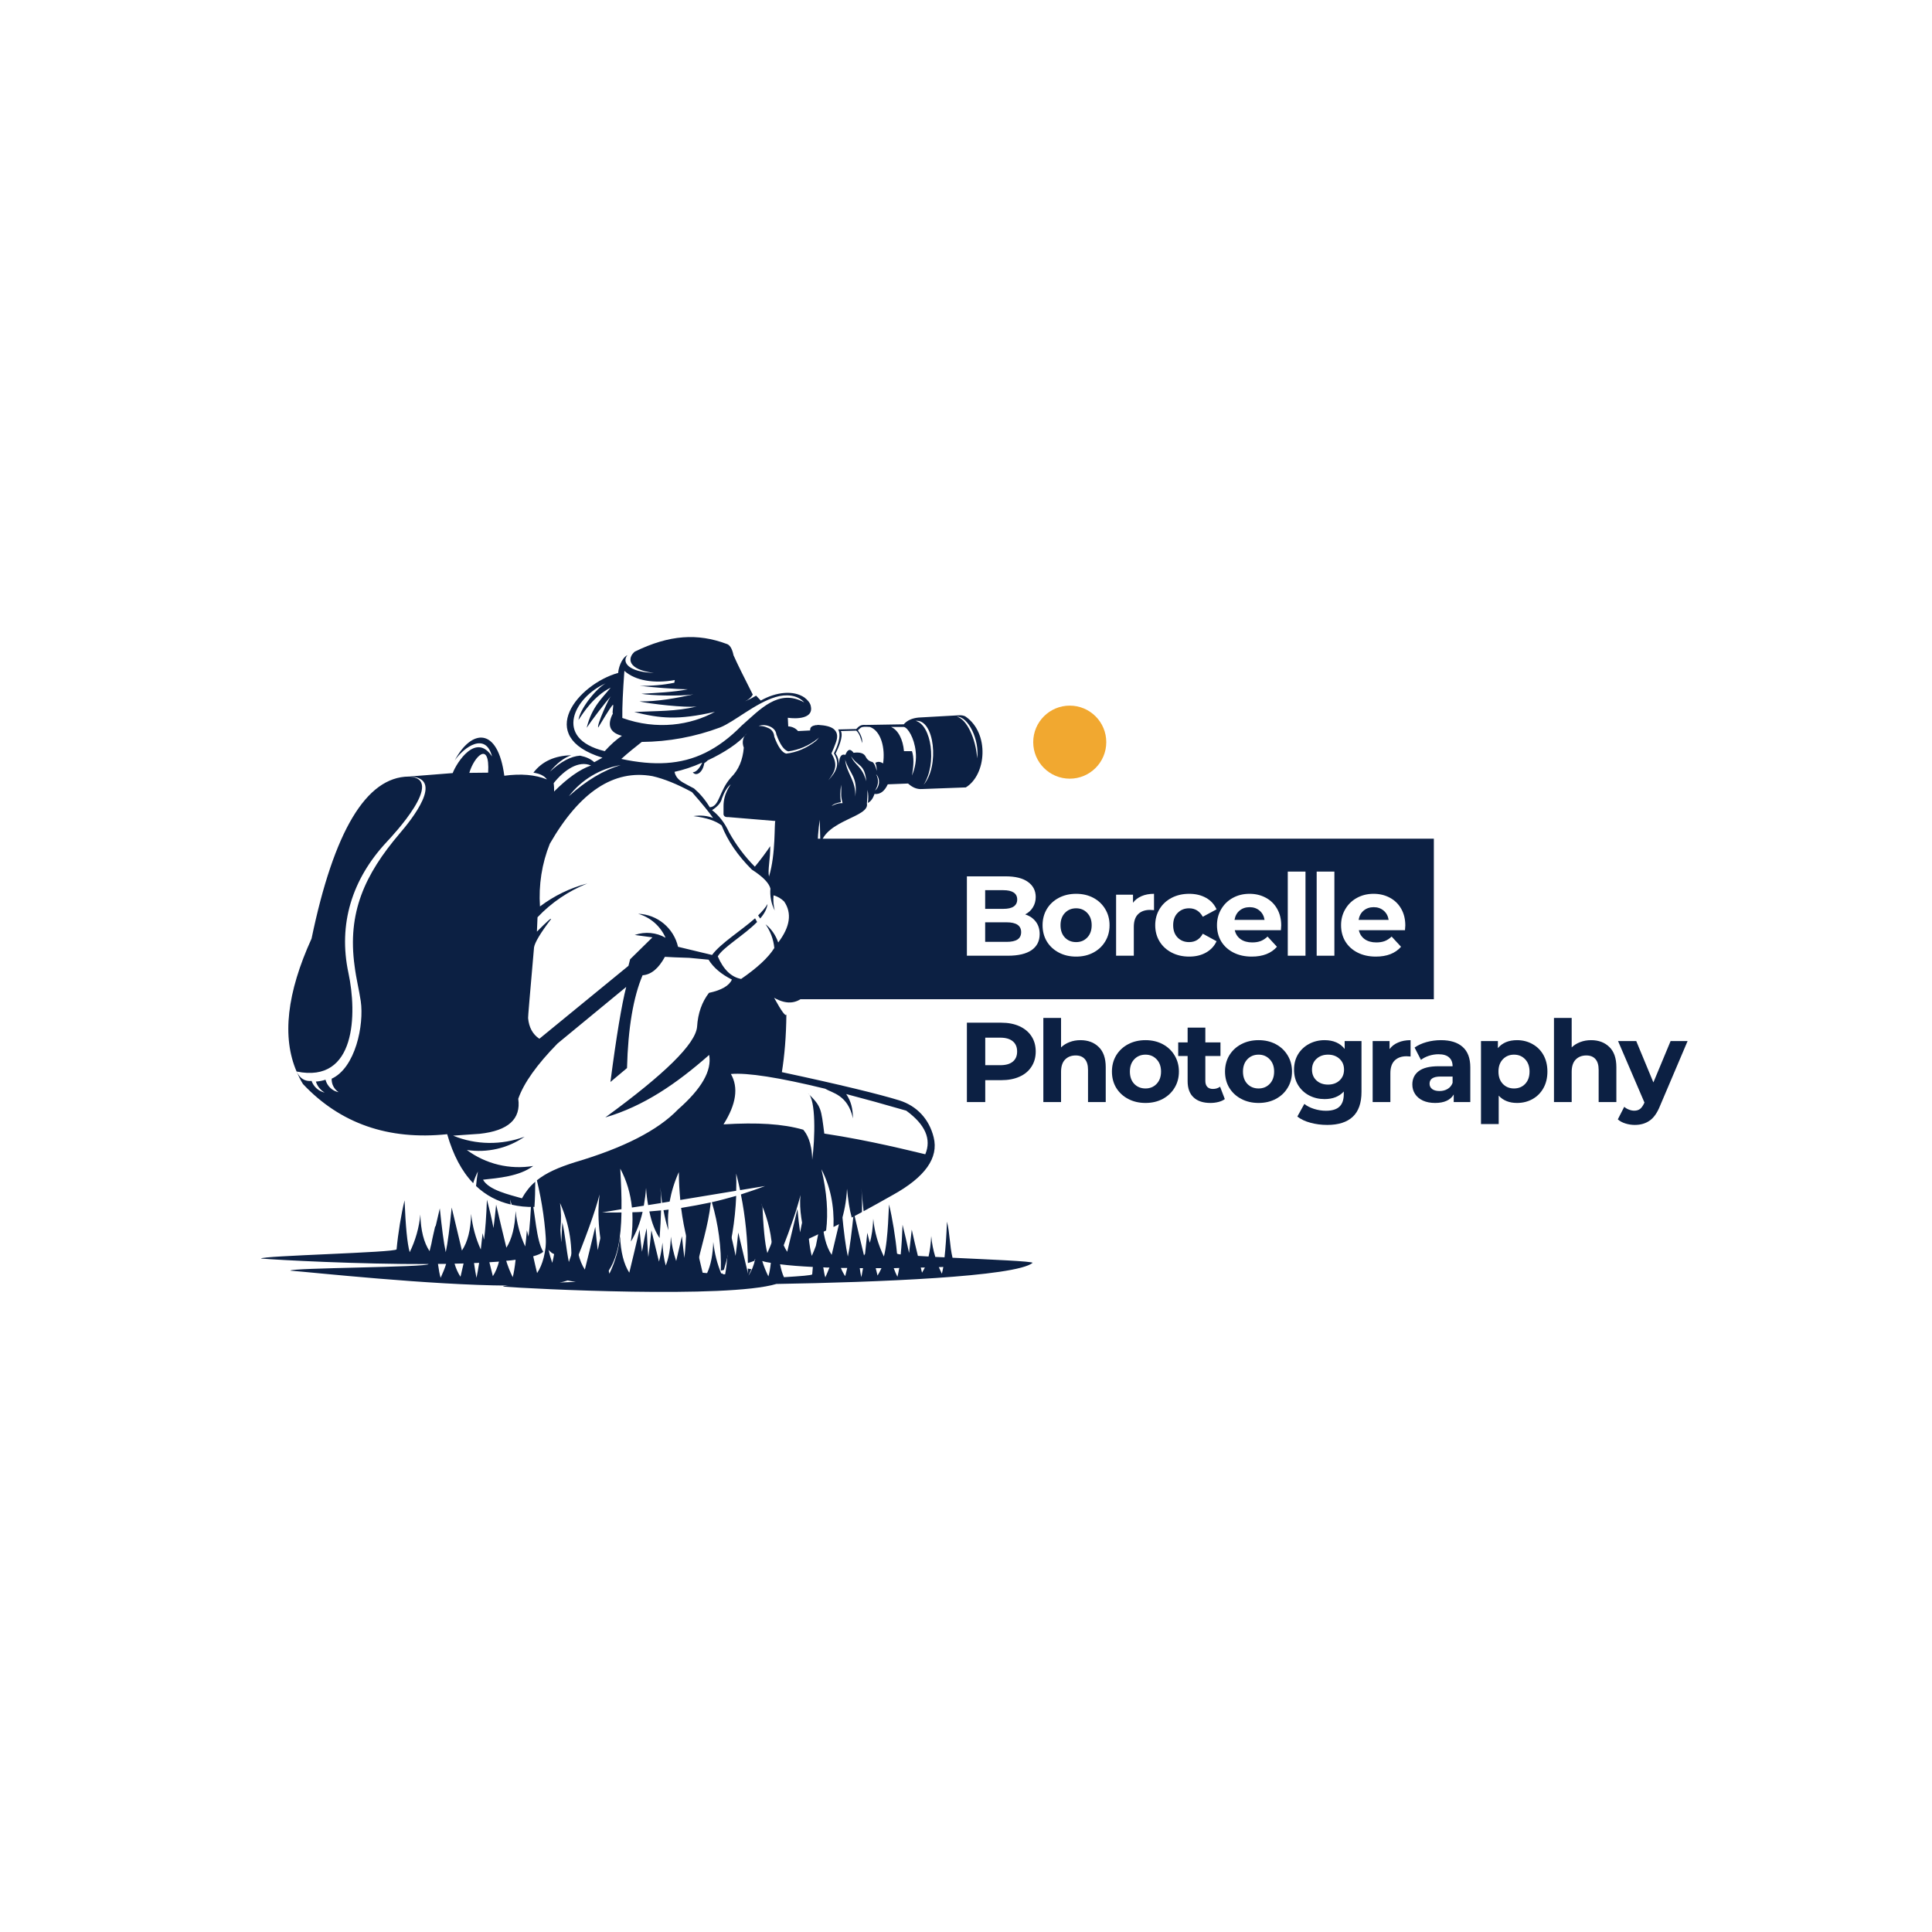<svg xmlns="http://www.w3.org/2000/svg" xmlns:xlink="http://www.w3.org/1999/xlink" width="500" zoomAndPan="magnify" viewBox="0 0 375 375" height="500" preserveAspectRatio="xMidYMid meet" version="1.0"><defs><g/><clipPath id="1dbabd0504"><path d="M 200.547 136.961 L 214.727 136.961 L 214.727 151.141 L 200.547 151.141 Z M 200.547 136.961 " clip-rule="nonzero"/></clipPath><clipPath id="5c304c2e6f"><path d="M 207.637 136.961 C 203.723 136.961 200.547 140.137 200.547 144.051 C 200.547 147.965 203.723 151.141 207.637 151.141 C 211.551 151.141 214.727 147.965 214.727 144.051 C 214.727 140.137 211.551 136.961 207.637 136.961 Z M 207.637 136.961 " clip-rule="nonzero"/></clipPath><clipPath id="979bb827ff"><path d="M 50.547 232 L 200.547 232 L 200.547 251 L 50.547 251 Z M 50.547 232 " clip-rule="nonzero"/></clipPath><clipPath id="e07d384a2a"><path d="M 154.047 162.793 L 278.359 162.793 L 278.359 193.949 L 154.047 193.949 Z M 154.047 162.793 " clip-rule="nonzero"/></clipPath></defs><rect x="-37.5" width="450" fill="#ffffff" y="-37.5" height="450" fill-opacity="1"/><rect x="-37.5" width="450" fill="#ffffff" y="-37.5" height="450" fill-opacity="1"/><g clip-path="url(#1dbabd0504)"><g clip-path="url(#5c304c2e6f)"><path fill="#f1a830" d="M 200.547 136.961 L 214.727 136.961 L 214.727 151.141 L 200.547 151.141 Z M 200.547 136.961 " fill-opacity="1" fill-rule="nonzero"/></g></g><path fill="#0c2043" d="M 179.598 224.043 C 177.172 223.488 169.02 221.383 159.996 220.027 C 159.359 215.18 159.48 214.82 156.816 212.195 C 158.406 213.309 158.207 221.023 157.648 225.117 C 157.609 221.66 156.535 219.988 155.902 219.273 C 151.887 218.121 147.035 217.844 140.434 218.238 C 142.898 214.344 143.375 211.082 141.867 208.461 C 145.086 208.18 151.207 209.137 160.156 211.32 C 161.547 212.156 164.566 212.516 165.562 217.086 C 165.523 215.141 165.203 213.789 164.25 212.355 C 167.75 213.27 171.645 214.344 175.898 215.578 C 179.598 218.281 180.828 221.102 179.598 224.043 Z M 172.957 141.105 C 174.348 141.703 175.262 143.531 175.461 145.797 L 177.012 145.797 C 177.41 146.992 177.371 148.582 177.012 150.531 C 177.648 149.02 177.926 147.387 177.727 145.797 C 177.449 143.215 176.219 141.266 175.461 141.105 Z M 171.406 148.184 C 171.844 145.281 171.047 141.902 168.863 141.105 C 166.914 140.949 167.152 141.266 166.516 141.742 C 167.031 142.496 167.43 143.293 167.352 144.246 C 167.113 143.371 166.793 142.301 166.199 141.82 L 163.215 141.902 C 163.773 142.977 162.621 145.359 162.184 146.273 C 162.777 147.031 162.82 147.945 162.859 148.699 C 162.816 146.992 163.215 146.273 164.09 146.516 C 164.527 145.402 165.043 145.242 165.68 146.117 C 166.914 145.957 167.707 146.195 168.027 146.871 C 168.305 147.43 168.742 147.785 169.34 147.906 C 169.656 148.105 169.934 148.66 170.176 149.617 C 170.176 149.02 170.094 148.504 169.895 148.066 C 170.371 147.785 170.891 147.824 171.406 148.184 Z M 185.719 139.117 C 187.629 139.516 189.457 143.492 189.656 147.191 C 190.172 143.73 187.945 139 185.719 139.117 Z M 177.727 139.914 C 181.387 139.516 182.379 148.742 179.277 152.32 C 181.902 148.223 180.789 140.707 177.727 139.914 Z M 136.895 146.117 C 139.32 144.922 141.625 143.215 143.934 140.867 C 147.512 137.727 151.129 133.59 156.098 136.336 C 154.746 134.824 152.52 134.703 150.531 135.301 C 146.637 136.453 142.5 140.113 139.797 141.188 C 134.906 143.016 129.777 143.969 124.57 144.008 C 123.258 145.043 121.906 146.117 120.594 147.309 C 126.914 148.66 132.125 148.461 136.895 146.117 Z M 137.371 147.586 C 137.215 147.746 136.977 147.945 136.695 148.145 C 136.418 149.973 135.105 150.77 134.469 149.895 C 135.105 149.895 135.781 149.137 136.301 148.023 C 134.352 148.898 132.441 149.496 130.93 149.812 C 131.09 150.648 131.605 151.324 132.562 151.883 C 133.199 152.238 133.914 152.637 134.707 153.035 C 135.82 153.988 136.855 155.18 137.77 156.691 C 139.719 156.535 139.52 153.551 141.906 150.887 C 143.375 149.418 144.172 147.508 144.371 145.121 C 143.973 144.051 144.172 143.094 144.969 142.34 C 143.535 144.168 140.512 146.117 137.371 147.586 Z M 158.961 143.133 C 158.883 143.215 158.805 143.293 158.723 143.371 C 156.973 144.766 155.066 145.559 152.996 145.84 C 152.164 145.598 151.406 144.527 150.691 142.539 C 150.531 141.027 148.426 140.43 147.273 140.906 C 147.789 140.906 148.227 140.906 149.023 141.266 C 149.777 141.543 150.215 142.141 150.293 143.016 C 151.012 144.965 151.805 146.078 152.602 146.277 C 154.668 146.035 156.578 145.203 158.324 143.852 C 158.645 143.57 158.844 143.332 158.961 143.133 Z M 161.945 141.625 L 161.945 141.582 L 161.902 141.582 L 161.863 141.543 L 161.824 141.543 L 161.824 141.504 C 161.227 141.027 160.234 140.789 158.844 140.707 L 158.645 140.707 L 158.602 140.75 L 158.285 140.75 L 158.246 140.789 L 158.086 140.789 L 158.086 140.828 L 157.926 140.828 L 157.926 140.867 L 157.848 140.867 L 157.805 140.906 L 157.727 140.906 L 157.727 140.949 L 157.688 140.949 C 157.367 141.105 157.25 141.344 157.25 141.664 C 157.25 141.703 157.25 141.742 157.25 141.781 L 154.902 141.902 C 154.426 141.344 153.75 141.027 152.996 140.988 L 152.914 139.316 C 154.504 139.555 158.004 139.555 157.367 137.012 C 157.25 136.457 156.812 135.898 156.137 135.383 C 154.027 133.949 150.688 134.27 147.668 135.977 L 146.754 135.023 C 146.035 135.461 145.32 135.82 144.605 136.137 C 145.32 135.781 145.84 135.344 146.117 134.824 C 144.406 131.445 143.133 128.902 142.379 127.191 C 142.102 125.84 141.625 125.125 140.988 124.965 C 135.422 122.898 129.973 123.176 123.215 126.477 C 121.742 127.707 121.742 129.973 126.914 130.609 C 121.98 130.453 120.629 128.543 121.785 127.152 C 120.551 127.789 119.996 129.895 119.996 130.609 C 112.242 132.758 103.613 142.977 116.934 147.07 L 115.344 147.945 C 114.668 147.309 113.75 146.91 112.598 146.672 C 110.809 146.793 108.859 147.828 106.754 149.773 C 108.027 148.184 109.539 147.031 110.891 146.594 C 107.668 146.672 105.203 147.785 103.535 149.973 C 104.844 150.172 105.68 150.609 106.156 151.285 C 103.891 150.371 101.148 150.133 97.887 150.57 C 96.617 141.027 91.527 141.465 88.266 147.59 C 90.055 145.004 94.27 142.023 95.504 146.832 C 92.402 142.102 88.664 147.984 87.867 150.055 L 79.32 150.73 C 71.09 150.809 64.809 161.305 60.473 182.18 C 55.664 192.754 54.707 201.344 57.57 207.984 C 57.93 208.816 58.328 209.652 58.805 210.41 C 66.039 218.082 75.383 221.344 86.797 220.148 C 87.949 224.164 89.617 227.348 91.844 229.652 C 92.082 228.855 92.402 228.102 92.758 227.387 C 92.602 228.34 92.48 229.293 92.402 230.207 C 94.309 232 96.535 233.191 99.121 233.789 C 99.082 233.469 99.043 233.113 99 232.793 C 99.082 233.152 99.199 233.469 99.32 233.828 C 100.672 234.145 102.141 234.305 103.734 234.266 C 103.852 232.633 103.891 231.004 103.891 229.375 C 102.859 230.25 102.023 231.324 101.309 232.594 C 98.844 231.879 94.867 231.004 93.754 228.977 C 96.656 228.66 100.832 228.34 103.492 226.312 C 98.961 227.066 94.309 225.953 90.613 223.211 C 94.547 223.809 98.562 222.895 101.824 220.629 C 97.371 222.297 92.402 222.258 87.949 220.43 L 93.117 220.07 C 98.645 219.473 101.148 217.207 100.594 213.273 C 101.664 210.211 104.211 206.633 108.227 202.535 L 121.547 191.562 C 120.672 194.984 119.637 201.145 118.484 210.012 L 121.703 207.309 C 121.902 199.516 122.938 193.512 124.727 189.297 C 126.395 189.18 127.828 187.984 129.059 185.719 C 130.016 185.797 131.605 185.84 133.789 185.918 L 137.527 186.273 C 138.484 187.824 139.992 189.098 142.062 190.133 C 141.543 191.324 140.035 192.199 137.609 192.715 C 136.258 194.465 135.461 196.652 135.301 199.316 C 134.984 202.617 129.059 208.461 117.488 216.891 C 124.965 214.703 131.324 210.328 137.648 204.762 C 138.203 207.824 136.176 211.324 131.605 215.34 C 127.707 219.395 121.027 222.812 111.566 225.598 C 108.426 226.59 106.039 227.625 104.211 229.098 C 105.242 233.391 105.879 237.805 106.039 242.176 C 106.355 242.535 106.715 242.852 107.074 243.172 C 107.312 243.289 107.551 243.41 107.75 243.527 C 108.82 240.07 109.141 236.73 108.703 233.508 C 110.57 237.684 111.246 242.098 110.77 246.789 C 110.809 246.867 110.848 246.988 110.891 247.066 C 113.711 240.188 115.543 235.141 116.375 231.84 C 115.738 237.129 116.613 242.098 117.965 246.906 C 119.836 244.242 120.551 240.426 120.629 235.34 C 119.359 235.379 118.125 235.34 116.855 235.34 L 120.629 234.703 C 120.672 232.355 120.551 229.73 120.391 226.828 C 121.625 229.137 122.379 231.641 122.656 234.383 L 124.965 234.027 C 125.164 232.914 125.32 231.758 125.402 230.566 C 125.48 231.758 125.602 232.871 125.801 233.906 L 128.305 233.508 C 128.305 232.316 128.266 231.32 128.184 230.449 C 128.266 231.48 128.383 232.477 128.504 233.469 L 129.973 233.23 C 130.332 231.281 130.93 229.336 131.762 227.504 C 131.762 229.375 131.883 231.164 132.043 232.914 C 135.66 232.316 139.277 231.719 142.895 231.125 C 142.934 230.012 142.934 228.898 142.895 227.785 C 143.172 228.855 143.414 229.93 143.652 231.004 L 148.5 230.207 C 146.949 230.805 145.398 231.32 143.809 231.84 C 144.684 236.211 145.121 240.664 145.16 245.16 C 145.598 245.039 145.996 244.879 146.434 244.723 C 147.785 240.902 148.223 237.207 147.746 233.629 C 149.137 236.77 149.852 240.031 149.934 243.449 C 150.527 243.211 151.125 242.973 151.723 242.734 C 153.551 238.082 154.742 234.504 155.379 231.957 C 155.062 234.902 155.777 237.805 156.332 240.746 C 157.645 240.148 158.957 239.512 160.348 238.836 C 160.785 235.418 160.508 231.402 159.434 226.949 C 161.145 230.25 161.941 233.984 161.781 238.16 C 162.219 237.922 162.695 237.684 163.172 237.445 C 163.848 235.418 164.285 233.152 164.406 230.727 C 164.605 232.871 164.883 234.742 165.32 236.332 C 165.957 235.973 166.633 235.617 167.309 235.258 C 167.348 233.391 167.309 231.84 167.188 230.566 C 167.309 232.156 167.465 233.668 167.625 235.098 C 169.453 234.105 171.363 233.031 173.27 231.957 C 179.594 228.461 182.219 224.723 181.223 220.746 C 180.348 217.207 177.965 214.664 174.582 213.59 C 170.727 212.398 163.094 210.527 151.762 208.102 C 152.277 204.883 152.598 201.145 152.637 196.891 C 152.516 197.406 151.723 196.332 150.25 193.668 C 152.914 195.18 155.102 194.824 156.891 192.516 C 158.918 187.707 159.715 180.551 159.238 171.047 C 158.562 166.91 158.52 162.977 159.117 159.117 L 159.238 164.008 C 160.27 159.117 168.859 158.641 168.262 155.938 C 168.898 155.699 169.414 155.102 169.734 154.109 C 170.848 154.227 171.68 153.59 172.316 152.238 L 176.254 152.082 C 177.008 152.758 177.883 153.234 178.957 153.152 L 187.465 152.836 C 191.48 150.371 192.078 142.34 187.465 139.117 C 187.066 138.84 186.473 138.801 186.035 138.84 L 178.281 139.277 C 177.047 139.398 176.055 139.836 175.418 140.59 L 167.984 140.711 C 167.109 140.629 166.711 140.949 166.195 141.504 L 162.695 141.586 C 163.449 142.938 162.297 145.359 161.859 146.234 C 163.094 148.266 162.379 149.734 160.785 151.445 C 162.258 149.574 162.617 148.305 161.383 146.234 C 161.703 145.559 161.941 144.926 162.18 144.289 C 162.66 143.094 162.578 142.219 161.945 141.625 Z M 145.84 246.352 C 145.602 246.309 145.402 246.27 145.164 246.23 C 145.164 246.789 145.125 247.383 145.125 247.941 C 145.363 247.422 145.602 246.867 145.84 246.352 Z M 140.316 247.184 C 140.195 247.184 140.035 247.184 139.918 247.184 C 139.879 247.664 139.879 248.141 139.836 248.656 C 139.996 248.141 140.156 247.664 140.316 247.184 Z M 139.918 246.629 C 140.117 246.59 140.316 246.551 140.512 246.469 C 141.906 241.816 142.699 236.965 142.898 232.117 C 141.309 232.555 139.758 232.992 138.168 233.348 C 139.441 237.645 140.035 242.137 139.918 246.629 Z M 138.207 185.359 L 131.605 183.77 C 130.773 180.148 127.59 177.484 123.855 177.367 C 126.238 178.043 128.188 179.754 129.184 182.02 C 127.395 180.984 125.207 180.785 123.258 181.461 C 122.742 181.422 123.895 181.582 126.637 181.941 L 122.305 186.195 L 121.984 187.465 L 104.691 201.621 C 103.379 200.746 102.664 199.395 102.504 197.605 C 102.465 197.566 102.859 192.992 103.656 183.887 C 103.816 182.934 104.891 181.105 106.957 178.402 C 107.035 178.082 106.16 178.879 104.215 180.828 L 104.332 178.043 C 107.035 175.18 110.336 172.953 113.992 171.484 C 110.652 172.359 107.555 173.867 104.809 175.938 C 104.531 171.801 105.168 167.625 106.719 163.77 C 112.523 153.672 119.164 149.297 126.637 150.648 C 128.902 151.164 131.449 152.199 134.312 153.75 C 136.34 156.055 137.691 157.727 138.406 158.762 C 137.254 158.324 136.02 158.203 134.59 158.402 C 137.172 158.719 139.004 159.355 140.078 160.23 C 141.23 163.172 143.137 165.996 145.922 168.781 C 148.027 170.133 149.262 171.363 149.539 172.477 C 149.418 173.949 149.699 175.418 150.375 176.73 C 150.137 175.816 150.055 174.824 150.137 173.789 C 150.93 173.988 151.645 174.426 152.203 174.98 C 153.754 177.25 153.355 179.91 151.051 182.934 C 150.574 181.543 149.738 180.309 148.586 179.395 C 149.539 180.746 150.137 182.336 150.293 184.008 C 149.102 185.914 146.914 187.902 143.852 190.012 C 141.945 189.652 140.434 188.223 139.32 185.637 C 140.316 183.887 144.41 181.543 146.953 178.957 C 146.836 178.719 146.676 178.48 146.559 178.242 C 143.812 180.668 139.879 183.094 138.207 185.359 Z M 147.551 178.281 C 148.348 177.367 148.863 176.414 148.98 175.457 C 148.586 176.176 147.91 176.93 147.152 177.684 C 147.273 177.883 147.43 178.082 147.551 178.281 Z M 116.102 141.227 C 116.816 140.113 118.129 137.766 118.965 136.773 C 119.164 136.891 118.766 138.324 118.965 138.48 C 117.77 140.75 118.367 142.219 120.715 142.816 C 119.641 143.531 118.527 144.527 117.375 145.797 C 107.234 143.332 111.527 135.262 117.57 132.637 C 115.625 133.672 112.484 137.766 112.285 139.754 C 113.199 138.363 115.266 135.102 118.527 133.473 C 116.977 135.422 114.867 137.172 113.875 141.266 C 114.75 139.914 117.492 136.336 118.566 135.141 C 118.246 135.422 115.824 140.629 116.102 141.227 Z M 130.891 132.52 C 128.746 132.957 126.477 133.156 124.211 133.113 C 126.359 133.395 131.328 133.789 133.516 133.789 C 130.852 134.348 127.113 134.508 124.492 134.664 C 126.16 134.984 131.805 135.184 134.59 134.785 C 131.328 135.5 127.434 136.215 124.094 136.137 C 126.043 136.613 133.156 137.41 135.227 137.129 C 131.129 138.125 127.551 137.965 123.098 138.203 C 128.148 139.438 131.488 139.832 138.766 138.164 C 134.074 140.746 127.512 141.781 120.793 139.355 C 120.754 137.168 120.91 134.148 121.191 130.211 C 123.297 132.121 126.957 132.715 130.973 132 Z M 57.574 207.98 C 69.145 210.367 69.305 196.691 67.633 188.859 C 65.605 179.395 68.309 170.648 75.07 163.41 C 76.223 162.18 86.68 151.047 79.324 150.727 C 86.641 150.809 79.723 159.277 77.574 161.781 C 70.773 169.773 67.395 177.168 68.828 187.504 C 69.145 190.012 69.703 192.156 70.02 194.305 C 70.695 198.957 68.984 207.266 64.375 209.375 C 64.336 210.445 64.852 211.402 65.727 211.996 C 64.492 211.758 63.5 210.805 63.18 209.574 C 62.586 209.77 61.949 209.891 61.312 209.93 C 61.59 210.844 62.227 211.602 63.023 212.078 C 61.828 211.801 60.875 210.926 60.477 209.812 C 59.164 209.93 58.211 209.332 57.574 207.98 Z M 137.969 233.387 C 136.102 233.785 134.152 234.145 132.203 234.461 C 132.762 238.836 133.793 242.773 135.184 246.309 C 135.98 242.215 137.453 238.16 137.969 233.387 Z M 129.777 234.781 C 129.422 234.82 129.102 234.859 128.785 234.898 C 129.023 236.25 129.34 237.562 129.738 238.797 C 129.621 237.445 129.621 236.094 129.777 234.781 Z M 128.309 234.938 C 127.551 235.02 126.797 235.059 126.039 235.137 C 126.477 237.285 127.152 238.996 128.027 240.305 C 128.188 238.277 128.266 236.488 128.309 234.938 Z M 124.73 235.219 C 124.055 235.258 123.379 235.297 122.742 235.297 C 122.82 237.125 122.742 238.996 122.461 240.984 C 123.496 239.273 124.25 237.324 124.73 235.219 Z M 120.473 148.5 C 117.176 149.496 113.793 151.484 110.414 154.547 C 112.879 151.324 116.5 149.18 120.473 148.5 Z M 114.711 148.582 C 112.523 149.336 110.137 151.047 107.551 153.633 C 107.551 152.953 107.551 152.676 107.473 152 C 109.539 149.418 112.324 147.547 114.711 148.582 Z M 168.266 155.938 C 168.344 155.062 168.387 154.148 168.387 153.312 C 168.543 154.109 168.582 154.941 168.465 155.816 C 168.387 155.898 168.305 155.898 168.266 155.938 Z M 150.492 159.355 C 150.254 159.754 150.613 165.719 149.262 170.133 C 148.98 168.898 149.539 166.672 149.5 164.246 C 148.664 165.48 147.672 166.832 146.516 168.223 C 144.531 166.234 142.859 163.969 141.508 161.543 C 140.672 159.715 139.559 158.281 138.207 157.25 C 139.32 156.535 139.957 155.777 140.117 154.984 C 140.594 153.711 141.148 152.797 141.824 152.238 C 141.629 152.637 140.434 154.109 140.434 156.453 L 140.434 158.082 C 140.516 158.48 140.832 158.641 141.43 158.602 Z M 169.855 153.434 C 170.531 152.359 170.613 151.324 170.055 150.289 C 170.453 150.688 170.652 151.285 170.613 151.922 C 170.57 152.52 170.293 153.074 169.855 153.434 Z M 94.75 149.973 L 91.094 150.012 C 92.008 146.871 95.109 143.609 94.75 149.973 Z M 163.535 155.898 C 162.699 155.816 161.863 156.215 161.426 156.453 C 161.746 156.055 162.5 155.816 163.215 155.699 C 163.059 154.465 163.059 153.988 163.254 152.32 C 163.375 154.227 163.098 154.109 163.535 155.898 Z M 166 154.625 C 166.199 151.562 164.25 150.012 164.051 147.469 C 164.848 150.172 166.555 150.688 166 154.625 Z M 168.145 151.645 C 167.312 148.621 165.918 148.621 165.203 146.793 C 166.516 148.859 167.828 148.184 168.145 151.645 Z M 168.145 151.645 " fill-opacity="1" fill-rule="evenodd"/><g clip-path="url(#979bb827ff)"><path fill="#0c2043" d="M 50.656 244.281 C 50.695 243.727 76.898 243.129 76.977 242.492 C 77.258 239.434 77.891 235.535 78.527 232.992 C 78.727 238.039 79.047 241.379 79.523 243.051 C 80.637 240.785 81.352 238.277 81.59 235.734 C 81.668 238.836 82.266 241.18 83.379 242.852 L 83.738 241.379 C 83.934 240.266 84.215 239.191 84.492 237.922 L 84.531 238.121 C 84.809 236.965 85.09 235.773 85.367 234.543 C 85.766 238.398 86.121 241.223 86.52 243.051 C 86.918 241.223 87.273 238.359 87.672 234.383 C 88.391 237.445 89.066 240.188 89.66 242.73 C 90.773 241.062 91.371 238.715 91.449 235.613 C 91.688 238 92.324 240.348 93.32 242.531 C 93.438 241.539 93.559 240.504 93.676 239.352 L 93.953 240.625 C 94.195 238.758 94.391 236.172 94.512 232.871 C 94.949 234.5 95.426 236.449 95.785 238.359 C 95.941 237.047 96.141 235.535 96.301 233.824 C 97.016 236.848 97.652 239.629 98.289 242.176 C 99.363 240.504 99.957 238.121 100.078 235.059 C 100.316 237.445 100.953 239.789 101.945 241.938 C 102.066 240.984 102.184 239.91 102.266 238.797 L 102.582 240.027 C 102.82 238.16 103.02 235.574 103.141 232.277 C 103.895 235.375 104.055 240.746 105.445 242.973 C 105.047 243.328 104.371 243.605 103.496 243.844 C 103.734 245 104.012 246.07 104.25 247.105 C 105.363 245.438 105.961 243.09 106.039 240.027 C 106.238 241.738 106.598 243.449 107.195 245.117 C 107.871 242.492 108.109 238.875 108.664 236.57 C 108.746 238.277 108.824 239.789 108.941 241.141 C 109.023 239.988 109.062 238.676 109.141 237.246 C 109.66 239.312 109.898 242.453 110.414 244.957 C 111.09 243.168 111.566 241.262 111.766 239.352 C 111.844 242.414 112.441 244.762 113.516 246.43 C 114.152 243.926 114.828 241.141 115.543 238.121 C 115.703 239.828 115.863 241.34 116.02 242.652 C 116.418 240.703 116.895 238.797 117.293 237.125 C 117.492 242.176 117.809 245.555 118.285 247.227 C 119.398 244.918 120.117 242.453 120.355 239.91 C 120.473 242.973 121.07 245.355 122.145 247.027 C 122.781 244.48 123.414 241.699 124.133 238.676 C 124.289 240.309 124.449 241.738 124.609 242.973 C 124.887 241.301 125.203 239.672 125.523 238.398 C 125.602 240.586 125.723 242.453 125.84 244.004 C 126.039 242.535 126.238 240.824 126.438 238.797 C 126.953 240.941 127.43 242.973 127.906 244.879 C 128.227 243.688 128.465 242.414 128.582 241.184 C 128.664 242.891 128.863 244.363 129.219 245.637 C 129.816 244.164 130.133 242.297 130.215 240.027 C 130.371 241.66 130.73 243.211 131.246 244.762 C 131.605 243.211 131.965 241.621 132.359 239.949 C 132.52 241.5 132.68 242.93 132.84 244.164 C 133.035 242.375 133.195 240.109 133.277 237.246 C 133.672 238.797 134.031 240.785 134.348 242.812 C 134.469 241.898 134.586 240.902 134.668 239.832 C 135.305 242.414 135.859 244.84 136.375 247.027 C 136.656 247.066 136.934 247.105 137.25 247.105 C 137.969 245.555 138.363 243.527 138.445 241.062 C 138.684 243.211 139.199 245.316 140.035 247.305 L 140.75 247.344 C 141.109 245.477 141.348 242.453 141.504 238.281 C 141.941 239.949 142.422 241.859 142.777 243.766 C 142.938 242.453 143.137 240.945 143.293 239.234 C 144.012 242.254 144.688 245.039 145.281 247.582 C 145.879 246.707 146.316 245.637 146.594 244.363 C 146.195 244.164 145.879 244.004 145.641 243.805 C 147.031 241.578 147.191 236.172 147.945 233.109 C 148.145 238.16 148.465 241.5 148.941 243.211 C 149.34 242.336 149.695 241.461 150.016 240.586 C 150.055 239.711 150.094 238.719 150.133 237.723 C 150.254 238.16 150.332 238.637 150.41 239.113 C 150.691 238.082 150.887 236.969 151.008 235.895 C 151.086 238.957 151.684 241.301 152.797 242.973 C 153.395 240.465 154.07 237.684 154.785 234.66 C 154.945 236.371 155.102 237.883 155.301 239.195 C 155.66 237.246 156.137 235.336 156.535 233.668 C 156.734 238.719 157.09 242.098 157.566 243.766 C 157.848 243.129 158.125 242.496 158.363 241.816 C 158.641 240.348 158.922 238.957 159.199 237.844 C 159.199 238.199 159.199 238.559 159.238 238.914 C 159.398 238.121 159.555 237.285 159.637 236.449 C 159.715 239.512 160.312 241.898 161.426 243.566 C 162.02 241.023 162.695 238.238 163.414 235.219 C 163.77 239.156 164.168 242.059 164.566 243.887 C 164.965 242.059 165.32 239.195 165.719 235.336 C 166.434 238.359 167.07 241.141 167.707 243.688 C 167.746 243.566 167.828 243.488 167.906 243.367 C 168.023 242.137 168.184 240.785 168.344 239.273 L 168.82 241.223 C 169.219 239.91 169.418 238.359 169.496 236.57 C 169.734 239.113 170.449 241.578 171.562 243.887 C 171.762 243.129 171.961 242.016 172.121 240.547 L 172.121 240.508 C 172.32 238.758 172.438 236.531 172.559 233.785 C 173.195 236.332 173.828 240.227 174.109 243.289 C 174.109 243.367 174.387 243.449 174.824 243.488 C 174.984 241.898 175.102 239.988 175.184 237.723 C 175.578 239.352 176.055 241.301 176.453 243.211 C 176.613 241.898 176.773 240.387 176.973 238.676 C 177.367 240.465 177.766 242.176 178.164 243.766 C 178.801 243.805 179.516 243.848 180.23 243.887 C 180.508 242.734 180.668 241.422 180.75 239.91 C 180.867 241.301 181.145 242.652 181.543 243.965 L 183.332 244.043 C 183.531 242.297 183.691 239.988 183.809 237.125 C 184.367 239.352 184.328 241.816 184.883 244.125 C 192.121 244.48 200.391 244.801 200.43 245.117 C 197.207 247.82 170.094 248.895 150.691 249.215 C 141.148 252.078 103.098 250.168 97.652 249.73 C 97.652 249.652 98.047 249.57 98.684 249.531 C 83.617 249.453 60.477 246.949 56.34 246.629 C 56.379 246.074 83.137 245.992 83.18 245.355 C 69.465 245.395 53.996 244.562 50.656 244.281 Z M 183.098 245.914 L 182.223 245.953 C 182.422 246.391 182.617 246.828 182.816 247.227 C 182.898 246.867 183.016 246.43 183.098 245.914 Z M 179.52 246.031 L 178.723 246.031 L 178.961 247.027 C 179.16 246.707 179.32 246.391 179.52 246.031 Z M 174.547 246.113 L 173.473 246.152 C 173.672 246.707 173.91 247.266 174.191 247.82 C 174.309 247.344 174.43 246.789 174.547 246.113 Z M 171.09 246.152 L 169.977 246.152 L 170.332 247.582 C 170.613 247.145 170.852 246.668 171.09 246.152 Z M 167.512 246.152 L 166.875 246.152 C 166.953 246.828 167.074 247.422 167.191 247.902 C 167.273 247.422 167.391 246.828 167.512 246.152 Z M 164.449 246.113 C 164.012 246.113 163.613 246.113 163.215 246.113 C 163.453 246.707 163.734 247.227 164.051 247.703 Z M 160.988 246.031 C 160.594 246.031 160.195 246.031 159.797 245.992 C 159.918 246.789 160.035 247.422 160.195 247.941 C 160.473 247.305 160.75 246.668 160.988 246.031 Z M 157.77 245.914 C 155.422 245.793 153.238 245.633 151.406 245.395 C 151.605 246.352 151.844 247.227 152.164 247.902 C 155.344 247.703 157.609 247.543 157.648 247.344 C 157.688 246.867 157.73 246.391 157.77 245.914 Z M 149.141 247.742 C 149.34 247.105 149.5 246.23 149.617 245.117 C 149.023 245.039 148.426 244.918 147.949 244.758 C 148.266 245.793 148.664 246.789 149.141 247.742 Z M 111.766 248.816 C 111.211 248.734 110.695 248.656 110.176 248.535 C 109.738 248.695 109.184 248.855 108.586 248.934 Z M 100.078 244.52 C 99.52 244.602 98.887 244.68 98.25 244.719 C 98.605 245.832 99.004 246.867 99.52 247.902 C 99.719 247.145 99.918 245.992 100.078 244.52 Z M 96.855 244.879 C 96.262 244.918 95.664 244.957 94.988 245 C 95.227 245.914 95.426 246.828 95.664 247.703 C 96.18 246.906 96.578 245.953 96.855 244.879 Z M 93 245.117 C 92.684 245.117 92.363 245.156 92.008 245.156 C 92.164 246.27 92.324 247.227 92.484 248.02 C 92.645 247.227 92.84 246.27 93 245.117 Z M 89.98 245.238 C 89.422 245.238 88.824 245.277 88.23 245.277 C 88.508 246.23 88.906 247.105 89.383 247.82 C 89.582 246.984 89.781 246.113 89.98 245.238 Z M 86.598 245.316 C 86.082 245.316 85.566 245.316 85.008 245.316 C 85.168 246.469 85.328 247.383 85.527 248.02 C 85.922 247.145 86.32 246.23 86.598 245.316 Z M 86.598 245.316 " fill-opacity="1" fill-rule="evenodd"/></g><g clip-path="url(#e07d384a2a)"><path fill="#0c2043" d="M 154.047 162.793 L 278.309 162.793 L 278.309 193.949 L 154.047 193.949 Z M 154.047 162.793 " fill-opacity="1" fill-rule="nonzero"/></g><g fill="#0c2043" fill-opacity="1"><g transform="translate(185.845, 213.91)"><g><path d="M 8.484 -15.406 C 9.848 -15.406 11.031 -15.176 12.031 -14.719 C 13.039 -14.258 13.816 -13.613 14.359 -12.781 C 14.91 -11.945 15.188 -10.957 15.188 -9.812 C 15.188 -8.688 14.91 -7.703 14.359 -6.859 C 13.816 -6.016 13.039 -5.367 12.031 -4.922 C 11.031 -4.473 9.848 -4.25 8.484 -4.25 L 5.391 -4.25 L 5.391 0 L 1.828 0 L 1.828 -15.406 Z M 8.297 -7.156 C 9.367 -7.156 10.18 -7.383 10.734 -7.844 C 11.297 -8.301 11.578 -8.957 11.578 -9.812 C 11.578 -10.676 11.297 -11.336 10.734 -11.797 C 10.18 -12.266 9.367 -12.5 8.297 -12.5 L 5.391 -12.5 L 5.391 -7.156 Z M 8.297 -7.156 "/></g></g></g><g fill="#0c2043" fill-opacity="1"><g transform="translate(200.934, 213.91)"><g><path d="M 8.781 -12.016 C 10.25 -12.016 11.43 -11.57 12.328 -10.688 C 13.234 -9.812 13.688 -8.508 13.688 -6.781 L 13.688 0 L 10.25 0 L 10.25 -6.25 C 10.25 -7.188 10.039 -7.883 9.625 -8.344 C 9.219 -8.812 8.629 -9.047 7.859 -9.047 C 6.992 -9.047 6.301 -8.773 5.781 -8.234 C 5.27 -7.703 5.016 -6.91 5.016 -5.859 L 5.016 0 L 1.578 0 L 1.578 -16.328 L 5.016 -16.328 L 5.016 -10.609 C 5.473 -11.055 6.023 -11.398 6.672 -11.641 C 7.316 -11.891 8.02 -12.016 8.781 -12.016 Z M 8.781 -12.016 "/></g></g></g><g fill="#0c2043" fill-opacity="1"><g transform="translate(215.122, 213.91)"><g><path d="M 7.219 0.172 C 5.969 0.172 4.848 -0.086 3.859 -0.609 C 2.867 -1.129 2.094 -1.848 1.531 -2.766 C 0.977 -3.691 0.703 -4.742 0.703 -5.922 C 0.703 -7.086 0.977 -8.133 1.531 -9.062 C 2.094 -9.988 2.867 -10.711 3.859 -11.234 C 4.848 -11.754 5.969 -12.016 7.219 -12.016 C 8.469 -12.016 9.582 -11.754 10.562 -11.234 C 11.539 -10.711 12.305 -9.988 12.859 -9.062 C 13.422 -8.133 13.703 -7.086 13.703 -5.922 C 13.703 -4.742 13.422 -3.691 12.859 -2.766 C 12.305 -1.848 11.539 -1.129 10.562 -0.609 C 9.582 -0.086 8.469 0.172 7.219 0.172 Z M 7.219 -2.641 C 8.094 -2.641 8.812 -2.938 9.375 -3.531 C 9.945 -4.125 10.234 -4.922 10.234 -5.922 C 10.234 -6.91 9.945 -7.703 9.375 -8.297 C 8.812 -8.898 8.094 -9.203 7.219 -9.203 C 6.332 -9.203 5.602 -8.898 5.031 -8.297 C 4.469 -7.703 4.188 -6.91 4.188 -5.922 C 4.188 -4.922 4.469 -4.125 5.031 -3.531 C 5.602 -2.938 6.332 -2.641 7.219 -2.641 Z M 7.219 -2.641 "/></g></g></g><g fill="#0c2043" fill-opacity="1"><g transform="translate(228.517, 213.91)"><g><path d="M 9.219 -0.578 C 8.883 -0.328 8.469 -0.141 7.969 -0.016 C 7.477 0.109 6.961 0.172 6.422 0.172 C 5.016 0.172 3.926 -0.188 3.156 -0.906 C 2.383 -1.625 2 -2.676 2 -4.062 L 2 -8.938 L 0.172 -8.938 L 0.172 -11.578 L 2 -11.578 L 2 -14.453 L 5.438 -14.453 L 5.438 -11.578 L 8.375 -11.578 L 8.375 -8.938 L 5.438 -8.938 L 5.438 -4.109 C 5.438 -3.609 5.562 -3.223 5.812 -2.953 C 6.07 -2.68 6.438 -2.547 6.906 -2.547 C 7.445 -2.547 7.91 -2.691 8.297 -2.984 Z M 9.219 -0.578 "/></g></g></g><g fill="#0c2043" fill-opacity="1"><g transform="translate(237.073, 213.91)"><g><path d="M 7.219 0.172 C 5.969 0.172 4.848 -0.086 3.859 -0.609 C 2.867 -1.129 2.094 -1.848 1.531 -2.766 C 0.977 -3.691 0.703 -4.742 0.703 -5.922 C 0.703 -7.086 0.977 -8.133 1.531 -9.062 C 2.094 -9.988 2.867 -10.711 3.859 -11.234 C 4.848 -11.754 5.969 -12.016 7.219 -12.016 C 8.469 -12.016 9.582 -11.754 10.562 -11.234 C 11.539 -10.711 12.305 -9.988 12.859 -9.062 C 13.422 -8.133 13.703 -7.086 13.703 -5.922 C 13.703 -4.742 13.422 -3.691 12.859 -2.766 C 12.305 -1.848 11.539 -1.129 10.562 -0.609 C 9.582 -0.086 8.469 0.172 7.219 0.172 Z M 7.219 -2.641 C 8.094 -2.641 8.812 -2.938 9.375 -3.531 C 9.945 -4.125 10.234 -4.922 10.234 -5.922 C 10.234 -6.91 9.945 -7.703 9.375 -8.297 C 8.812 -8.898 8.094 -9.203 7.219 -9.203 C 6.332 -9.203 5.602 -8.898 5.031 -8.297 C 4.469 -7.703 4.188 -6.91 4.188 -5.922 C 4.188 -4.922 4.469 -4.125 5.031 -3.531 C 5.602 -2.938 6.332 -2.641 7.219 -2.641 Z M 7.219 -2.641 "/></g></g></g><g fill="#0c2043" fill-opacity="1"><g transform="translate(250.469, 213.91)"><g><path d="M 13.797 -11.844 L 13.797 -1.984 C 13.797 0.191 13.227 1.805 12.094 2.859 C 10.969 3.91 9.32 4.438 7.156 4.438 C 6.008 4.438 4.922 4.297 3.891 4.016 C 2.867 3.742 2.02 3.344 1.344 2.812 L 2.703 0.359 C 3.203 0.766 3.832 1.086 4.594 1.328 C 5.352 1.566 6.117 1.688 6.891 1.688 C 8.078 1.688 8.953 1.422 9.516 0.891 C 10.078 0.359 10.359 -0.453 10.359 -1.547 L 10.359 -2.047 C 9.461 -1.066 8.219 -0.578 6.625 -0.578 C 5.539 -0.578 4.547 -0.812 3.641 -1.281 C 2.734 -1.758 2.016 -2.43 1.484 -3.297 C 0.961 -4.16 0.703 -5.16 0.703 -6.297 C 0.703 -7.422 0.961 -8.414 1.484 -9.281 C 2.016 -10.145 2.734 -10.816 3.641 -11.297 C 4.547 -11.773 5.539 -12.016 6.625 -12.016 C 8.344 -12.016 9.645 -11.445 10.531 -10.312 L 10.531 -11.844 Z M 7.297 -3.391 C 8.211 -3.391 8.957 -3.656 9.531 -4.188 C 10.113 -4.727 10.406 -5.43 10.406 -6.297 C 10.406 -7.16 10.113 -7.859 9.531 -8.391 C 8.957 -8.93 8.211 -9.203 7.297 -9.203 C 6.391 -9.203 5.645 -8.93 5.062 -8.391 C 4.477 -7.859 4.188 -7.16 4.188 -6.297 C 4.188 -5.43 4.477 -4.727 5.062 -4.188 C 5.645 -3.656 6.391 -3.391 7.297 -3.391 Z M 7.297 -3.391 "/></g></g></g><g fill="#0c2043" fill-opacity="1"><g transform="translate(264.854, 213.91)"><g><path d="M 4.859 -10.281 C 5.273 -10.844 5.828 -11.27 6.516 -11.562 C 7.211 -11.863 8.02 -12.016 8.938 -12.016 L 8.938 -8.844 C 8.551 -8.875 8.289 -8.891 8.156 -8.891 C 7.176 -8.891 6.406 -8.613 5.844 -8.062 C 5.289 -7.508 5.016 -6.688 5.016 -5.594 L 5.016 0 L 1.578 0 L 1.578 -11.844 L 4.859 -11.844 Z M 4.859 -10.281 "/></g></g></g><g fill="#0c2043" fill-opacity="1"><g transform="translate(273.322, 213.91)"><g><path d="M 6.359 -12.016 C 8.191 -12.016 9.598 -11.578 10.578 -10.703 C 11.566 -9.828 12.062 -8.508 12.062 -6.75 L 12.062 0 L 8.844 0 L 8.844 -1.469 C 8.195 -0.375 6.992 0.172 5.234 0.172 C 4.328 0.172 3.539 0.02 2.875 -0.281 C 2.207 -0.594 1.695 -1.02 1.344 -1.562 C 0.988 -2.102 0.812 -2.719 0.812 -3.406 C 0.812 -4.508 1.223 -5.375 2.047 -6 C 2.879 -6.633 4.16 -6.953 5.891 -6.953 L 8.625 -6.953 C 8.625 -7.703 8.395 -8.273 7.938 -8.672 C 7.488 -9.078 6.805 -9.281 5.891 -9.281 C 5.266 -9.281 4.645 -9.18 4.031 -8.984 C 3.426 -8.785 2.91 -8.52 2.484 -8.188 L 1.25 -10.578 C 1.895 -11.035 2.664 -11.391 3.562 -11.641 C 4.469 -11.891 5.398 -12.016 6.359 -12.016 Z M 6.094 -2.141 C 6.676 -2.141 7.195 -2.273 7.656 -2.547 C 8.113 -2.816 8.438 -3.211 8.625 -3.734 L 8.625 -4.953 L 6.266 -4.953 C 4.859 -4.953 4.156 -4.488 4.156 -3.562 C 4.156 -3.125 4.328 -2.773 4.672 -2.516 C 5.016 -2.266 5.488 -2.141 6.094 -2.141 Z M 6.094 -2.141 "/></g></g></g><g fill="#0c2043" fill-opacity="1"><g transform="translate(285.882, 213.91)"><g><path d="M 8.578 -12.016 C 9.68 -12.016 10.68 -11.758 11.578 -11.25 C 12.484 -10.75 13.191 -10.039 13.703 -9.125 C 14.211 -8.207 14.469 -7.141 14.469 -5.922 C 14.469 -4.703 14.211 -3.633 13.703 -2.719 C 13.191 -1.801 12.484 -1.086 11.578 -0.578 C 10.68 -0.078 9.68 0.172 8.578 0.172 C 7.066 0.172 5.879 -0.301 5.016 -1.25 L 5.016 4.266 L 1.578 4.266 L 1.578 -11.844 L 4.859 -11.844 L 4.859 -10.469 C 5.711 -11.5 6.953 -12.016 8.578 -12.016 Z M 7.984 -2.641 C 8.867 -2.641 9.594 -2.938 10.156 -3.531 C 10.719 -4.125 11 -4.922 11 -5.922 C 11 -6.91 10.719 -7.703 10.156 -8.297 C 9.594 -8.898 8.867 -9.203 7.984 -9.203 C 7.109 -9.203 6.383 -8.898 5.812 -8.297 C 5.25 -7.703 4.969 -6.91 4.969 -5.922 C 4.969 -4.922 5.25 -4.125 5.812 -3.531 C 6.383 -2.938 7.109 -2.641 7.984 -2.641 Z M 7.984 -2.641 "/></g></g></g><g fill="#0c2043" fill-opacity="1"><g transform="translate(300.047, 213.91)"><g><path d="M 8.781 -12.016 C 10.25 -12.016 11.43 -11.57 12.328 -10.688 C 13.234 -9.812 13.688 -8.508 13.688 -6.781 L 13.688 0 L 10.25 0 L 10.25 -6.25 C 10.25 -7.188 10.039 -7.883 9.625 -8.344 C 9.219 -8.812 8.629 -9.047 7.859 -9.047 C 6.992 -9.047 6.301 -8.773 5.781 -8.234 C 5.27 -7.703 5.016 -6.91 5.016 -5.859 L 5.016 0 L 1.578 0 L 1.578 -16.328 L 5.016 -16.328 L 5.016 -10.609 C 5.473 -11.055 6.023 -11.398 6.672 -11.641 C 7.316 -11.891 8.02 -12.016 8.781 -12.016 Z M 8.781 -12.016 "/></g></g></g><g fill="#0c2043" fill-opacity="1"><g transform="translate(314.234, 213.91)"><g><path d="M 13.328 -11.844 L 7.984 0.719 C 7.441 2.082 6.77 3.039 5.969 3.594 C 5.176 4.156 4.211 4.438 3.078 4.438 C 2.461 4.438 1.852 4.344 1.25 4.156 C 0.656 3.969 0.164 3.703 -0.219 3.359 L 1.031 0.922 C 1.301 1.16 1.609 1.344 1.953 1.469 C 2.297 1.602 2.633 1.672 2.969 1.672 C 3.438 1.672 3.816 1.555 4.109 1.328 C 4.398 1.098 4.664 0.723 4.906 0.203 L 4.953 0.094 L -0.172 -11.844 L 3.359 -11.844 L 6.688 -3.812 L 10.031 -11.844 Z M 13.328 -11.844 "/></g></g></g><g fill="#ffffff" fill-opacity="1"><g transform="translate(185.845, 185.503)"><g><path d="M 13.141 -8.016 C 14.016 -7.734 14.703 -7.266 15.203 -6.609 C 15.703 -5.953 15.953 -5.148 15.953 -4.203 C 15.953 -2.848 15.426 -1.805 14.375 -1.078 C 13.32 -0.359 11.797 0 9.797 0 L 1.828 0 L 1.828 -15.406 L 9.344 -15.406 C 11.227 -15.406 12.672 -15.047 13.672 -14.328 C 14.68 -13.609 15.188 -12.629 15.188 -11.391 C 15.188 -10.648 15.004 -9.984 14.641 -9.391 C 14.285 -8.805 13.785 -8.348 13.141 -8.016 Z M 5.375 -12.719 L 5.375 -9.094 L 8.906 -9.094 C 9.789 -9.094 10.457 -9.242 10.906 -9.547 C 11.363 -9.859 11.594 -10.312 11.594 -10.906 C 11.594 -11.508 11.363 -11.961 10.906 -12.266 C 10.457 -12.566 9.789 -12.719 8.906 -12.719 Z M 9.531 -2.688 C 10.469 -2.688 11.172 -2.836 11.641 -3.141 C 12.117 -3.453 12.359 -3.93 12.359 -4.578 C 12.359 -5.848 11.414 -6.484 9.531 -6.484 L 5.375 -6.484 L 5.375 -2.688 Z M 9.531 -2.688 "/></g></g></g><g fill="#ffffff" fill-opacity="1"><g transform="translate(201.66, 185.503)"><g><path d="M 7.219 0.172 C 5.969 0.172 4.848 -0.086 3.859 -0.609 C 2.867 -1.129 2.094 -1.848 1.531 -2.766 C 0.977 -3.691 0.703 -4.742 0.703 -5.922 C 0.703 -7.086 0.977 -8.133 1.531 -9.062 C 2.094 -9.988 2.867 -10.711 3.859 -11.234 C 4.848 -11.754 5.969 -12.016 7.219 -12.016 C 8.469 -12.016 9.582 -11.754 10.562 -11.234 C 11.539 -10.711 12.305 -9.988 12.859 -9.062 C 13.422 -8.133 13.703 -7.086 13.703 -5.922 C 13.703 -4.742 13.422 -3.691 12.859 -2.766 C 12.305 -1.848 11.539 -1.129 10.562 -0.609 C 9.582 -0.086 8.469 0.172 7.219 0.172 Z M 7.219 -2.641 C 8.094 -2.641 8.812 -2.938 9.375 -3.531 C 9.945 -4.125 10.234 -4.922 10.234 -5.922 C 10.234 -6.91 9.945 -7.703 9.375 -8.297 C 8.812 -8.898 8.094 -9.203 7.219 -9.203 C 6.332 -9.203 5.602 -8.898 5.031 -8.297 C 4.469 -7.703 4.188 -6.91 4.188 -5.922 C 4.188 -4.922 4.469 -4.125 5.031 -3.531 C 5.602 -2.938 6.332 -2.641 7.219 -2.641 Z M 7.219 -2.641 "/></g></g></g><g fill="#ffffff" fill-opacity="1"><g transform="translate(215.056, 185.503)"><g><path d="M 4.859 -10.281 C 5.273 -10.844 5.828 -11.27 6.516 -11.562 C 7.211 -11.863 8.02 -12.016 8.938 -12.016 L 8.938 -8.844 C 8.551 -8.875 8.289 -8.891 8.156 -8.891 C 7.176 -8.891 6.406 -8.613 5.844 -8.062 C 5.289 -7.508 5.016 -6.688 5.016 -5.594 L 5.016 0 L 1.578 0 L 1.578 -11.844 L 4.859 -11.844 Z M 4.859 -10.281 "/></g></g></g><g fill="#ffffff" fill-opacity="1"><g transform="translate(223.524, 185.503)"><g><path d="M 7.297 0.172 C 6.035 0.172 4.898 -0.086 3.891 -0.609 C 2.891 -1.129 2.109 -1.848 1.547 -2.766 C 0.984 -3.691 0.703 -4.742 0.703 -5.922 C 0.703 -7.086 0.984 -8.133 1.547 -9.062 C 2.109 -9.988 2.891 -10.711 3.891 -11.234 C 4.898 -11.754 6.035 -12.016 7.297 -12.016 C 8.547 -12.016 9.633 -11.754 10.562 -11.234 C 11.5 -10.711 12.18 -9.969 12.609 -9 L 9.938 -7.562 C 9.32 -8.656 8.438 -9.203 7.281 -9.203 C 6.383 -9.203 5.645 -8.906 5.062 -8.312 C 4.477 -7.727 4.188 -6.93 4.188 -5.922 C 4.188 -4.91 4.477 -4.109 5.062 -3.516 C 5.645 -2.93 6.383 -2.641 7.281 -2.641 C 8.457 -2.641 9.344 -3.18 9.938 -4.266 L 12.609 -2.812 C 12.18 -1.875 11.5 -1.141 10.562 -0.609 C 9.633 -0.086 8.547 0.172 7.297 0.172 Z M 7.297 0.172 "/></g></g></g><g fill="#ffffff" fill-opacity="1"><g transform="translate(235.512, 185.503)"><g><path d="M 13.172 -5.875 C 13.172 -5.832 13.148 -5.523 13.109 -4.953 L 4.156 -4.953 C 4.32 -4.211 4.703 -3.629 5.297 -3.203 C 5.898 -2.785 6.648 -2.578 7.547 -2.578 C 8.16 -2.578 8.707 -2.664 9.188 -2.844 C 9.664 -3.031 10.109 -3.32 10.516 -3.719 L 12.344 -1.734 C 11.227 -0.461 9.598 0.172 7.453 0.172 C 6.117 0.172 4.938 -0.086 3.906 -0.609 C 2.883 -1.129 2.094 -1.848 1.531 -2.766 C 0.977 -3.691 0.703 -4.742 0.703 -5.922 C 0.703 -7.078 0.977 -8.117 1.531 -9.047 C 2.082 -9.984 2.836 -10.711 3.797 -11.234 C 4.754 -11.754 5.828 -12.016 7.016 -12.016 C 8.172 -12.016 9.219 -11.766 10.156 -11.266 C 11.102 -10.766 11.844 -10.047 12.375 -9.109 C 12.906 -8.18 13.172 -7.102 13.172 -5.875 Z M 7.047 -9.422 C 6.266 -9.422 5.609 -9.195 5.078 -8.75 C 4.555 -8.312 4.234 -7.711 4.109 -6.953 L 9.938 -6.953 C 9.82 -7.703 9.5 -8.301 8.969 -8.75 C 8.445 -9.195 7.805 -9.422 7.047 -9.422 Z M 7.047 -9.422 "/></g></g></g><g fill="#ffffff" fill-opacity="1"><g transform="translate(248.379, 185.503)"><g><path d="M 1.578 -16.328 L 5.016 -16.328 L 5.016 0 L 1.578 0 Z M 1.578 -16.328 "/></g></g></g><g fill="#ffffff" fill-opacity="1"><g transform="translate(253.988, 185.503)"><g><path d="M 1.578 -16.328 L 5.016 -16.328 L 5.016 0 L 1.578 0 Z M 1.578 -16.328 "/></g></g></g><g fill="#ffffff" fill-opacity="1"><g transform="translate(259.597, 185.503)"><g><path d="M 13.172 -5.875 C 13.172 -5.832 13.148 -5.523 13.109 -4.953 L 4.156 -4.953 C 4.32 -4.211 4.703 -3.629 5.297 -3.203 C 5.898 -2.785 6.648 -2.578 7.547 -2.578 C 8.16 -2.578 8.707 -2.664 9.188 -2.844 C 9.664 -3.031 10.109 -3.32 10.516 -3.719 L 12.344 -1.734 C 11.227 -0.461 9.598 0.172 7.453 0.172 C 6.117 0.172 4.938 -0.086 3.906 -0.609 C 2.883 -1.129 2.094 -1.848 1.531 -2.766 C 0.977 -3.691 0.703 -4.742 0.703 -5.922 C 0.703 -7.078 0.977 -8.117 1.531 -9.047 C 2.082 -9.984 2.836 -10.711 3.797 -11.234 C 4.754 -11.754 5.828 -12.016 7.016 -12.016 C 8.172 -12.016 9.219 -11.766 10.156 -11.266 C 11.102 -10.766 11.844 -10.047 12.375 -9.109 C 12.906 -8.18 13.172 -7.102 13.172 -5.875 Z M 7.047 -9.422 C 6.266 -9.422 5.609 -9.195 5.078 -8.75 C 4.555 -8.312 4.234 -7.711 4.109 -6.953 L 9.938 -6.953 C 9.82 -7.703 9.5 -8.301 8.969 -8.75 C 8.445 -9.195 7.805 -9.422 7.047 -9.422 Z M 7.047 -9.422 "/></g></g></g></svg>